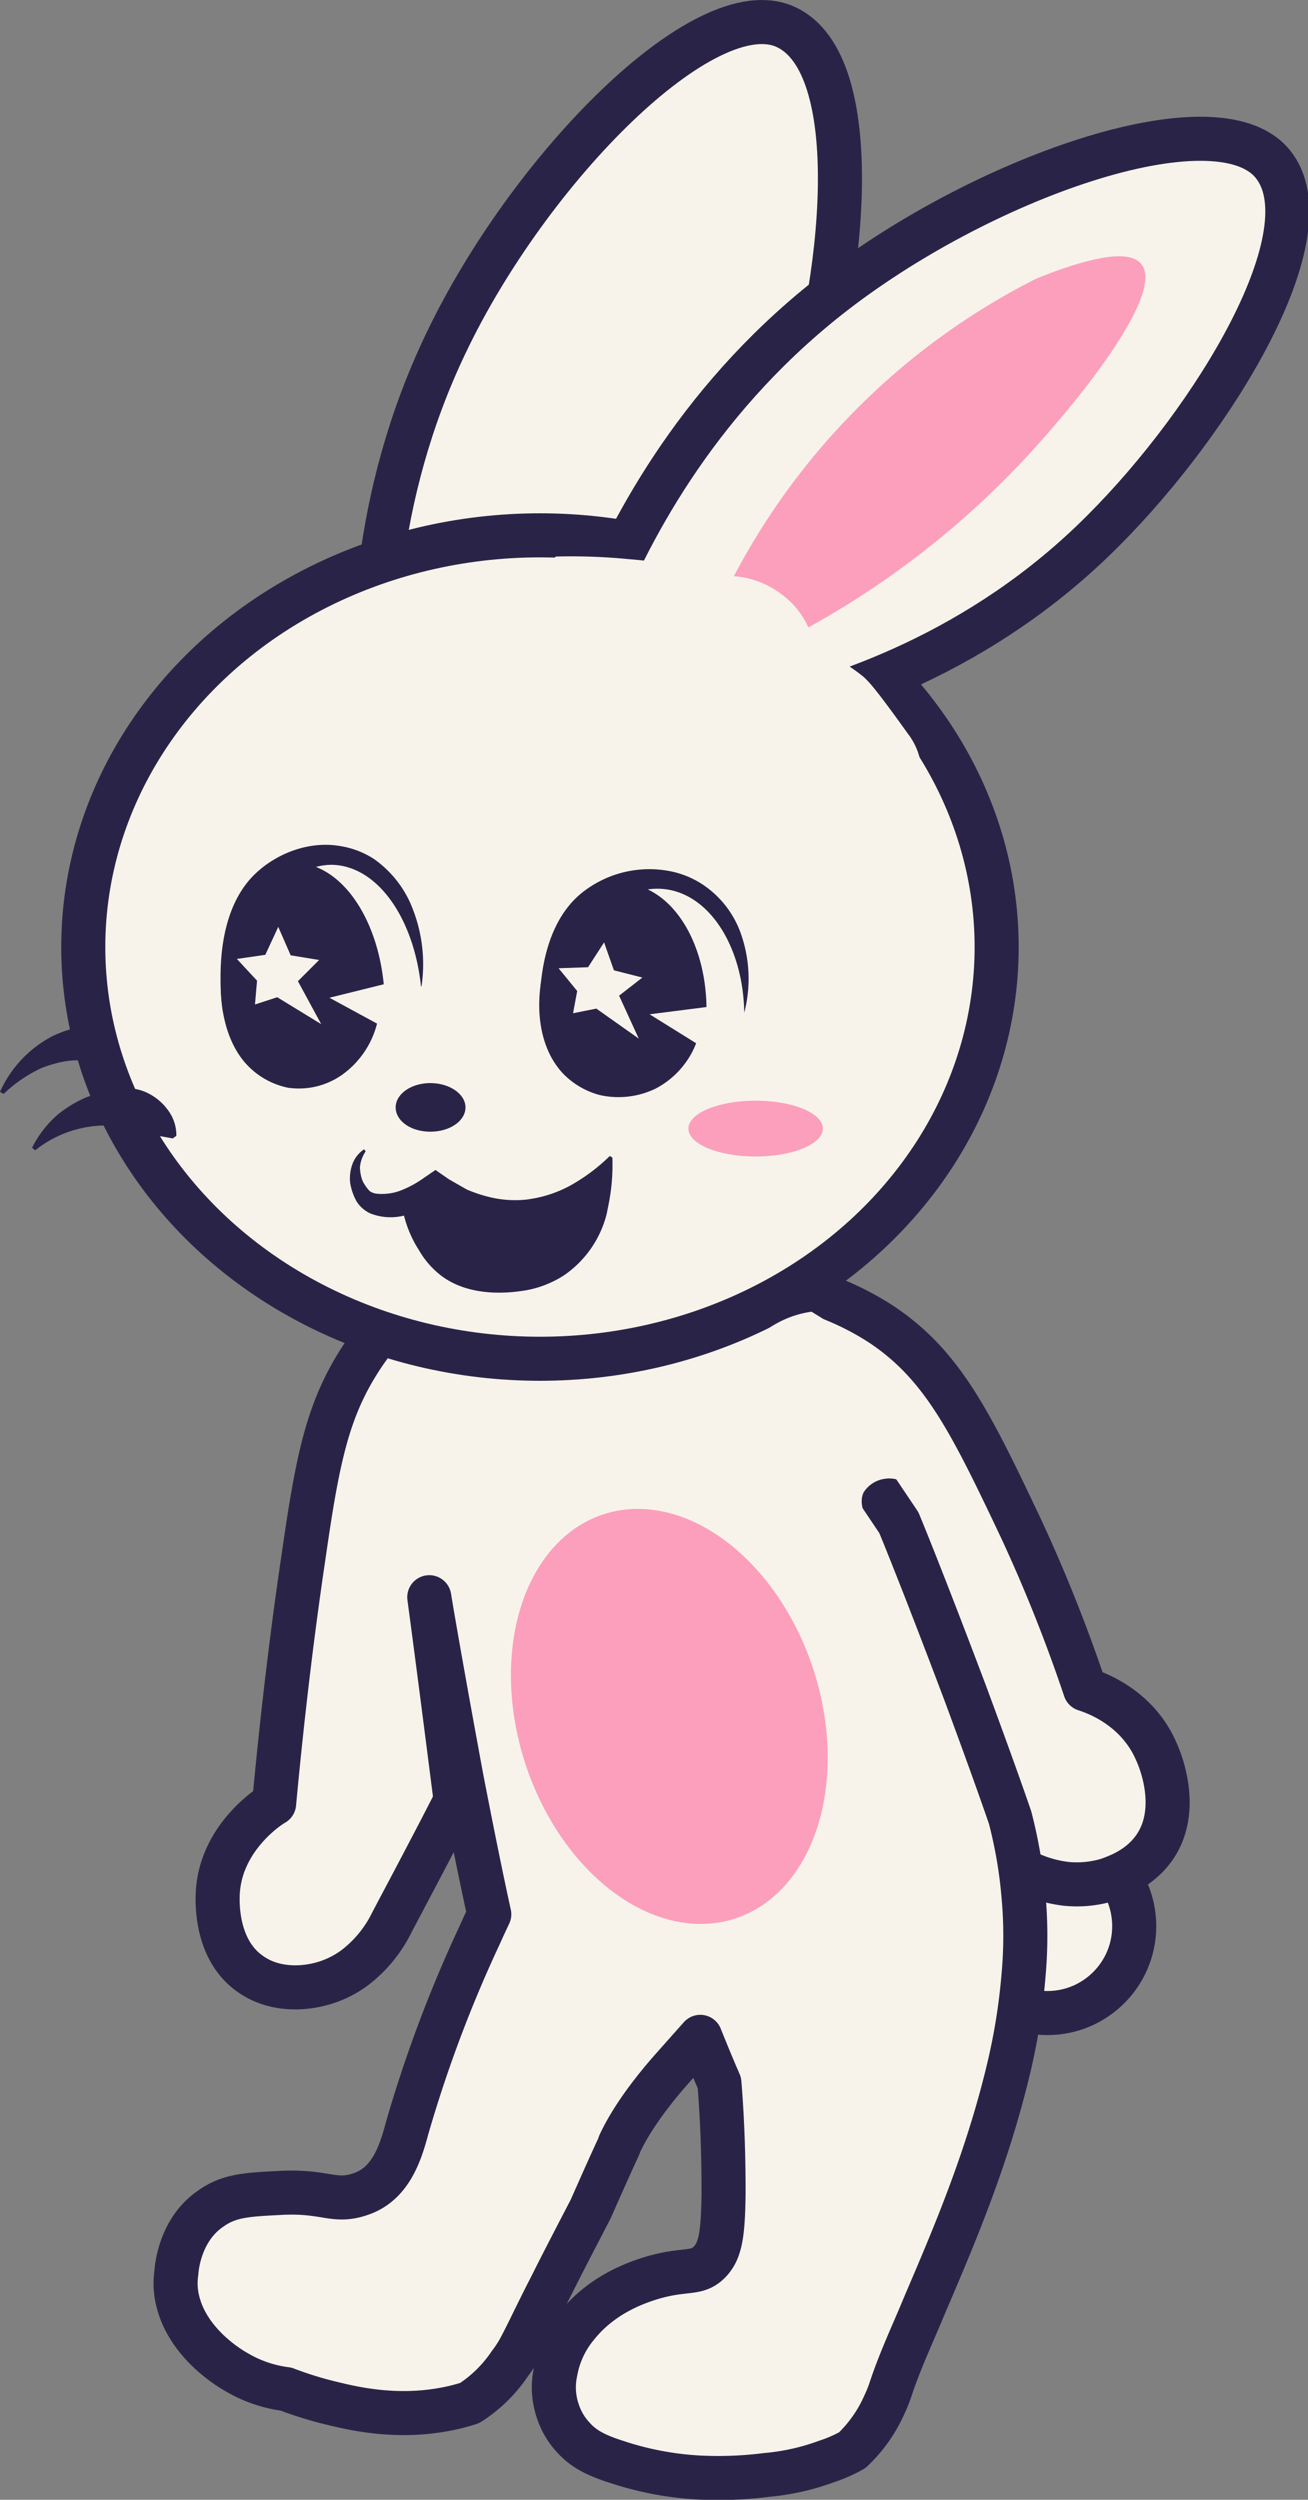 <svg id="Layer_1" data-name="Layer 1" xmlns="http://www.w3.org/2000/svg" viewBox="0 0 252.9 483.3"><rect x="0" y="0" width="252.9" height="483.3" fill="#808080" stroke="none"/><title>toto</title><path d="M284.9,238.8A22.5,22.5,0,0,1,295.1,228a22.7,22.7,0,0,1,5-1.7l1.4-.2,1.4-.2,1.4-.2h1.4a10.2,10.2,0,0,1,5.4,1.5,14.9,14.9,0,0,1,4.1,3.8,10.2,10.2,0,0,1,1.9,5.2l-.7.5-4.7-1.2-3.8-.9a19.3,19.3,0,0,1-3.4-1.1,11.1,11.1,0,0,0-3.7-.8,17.1,17.1,0,0,0-3.9.3,26.4,26.4,0,0,0-4,1.2,27.1,27.1,0,0,0-7.3,5Z" transform="translate(-284.9 -27.7)" fill="#292447"/><circle cx="202.5" cy="372.4" r="16.8" fill="#f8f3ea" stroke="#292447" stroke-linecap="round" stroke-linejoin="round" stroke-width="8.52"/><path d="M477,385.2a24.2,24.2,0,0,0,13.9,6.7,20.6,20.6,0,0,0,8.3-.8c1.6-.6,6.2-2.1,9.1-6.5,4.8-7.3.9-16.7.2-18.2-3.8-8.9-12.3-11.6-13.8-12.1a302.6,302.6,0,0,0-12.3-30.9c-9.8-20.7-15.2-31.7-27-39.6a54.4,54.4,0,0,0-24.6-8.6l-.2,17.8L445,325.1h0l9.2,17.9c5.8,11.6,11.4,23.1,16.8,34.4A24.5,24.5,0,0,0,477,385.2Z" transform="translate(-284.9 -27.7)" fill="#f8f3ea" stroke="#292447" stroke-linecap="round" stroke-linejoin="round" stroke-width="8.52"/><path d="M482.8,394.3a89.9,89.9,0,0,0-2.6-15.2c-2.2-6.4-5.1-14.4-8.5-23.6-5.8-15.4-10.6-27.6-13-33.4L440.5,295l-2.6-16.3h-.3l-13.1-23.8-8.6-.9-.3-.9a118.6,118.6,0,0,0-35.4-5.6l-18,13.7,7.7,13a62.8,62.8,0,0,0-15.2,16.1c-6.5,10-8.4,19.5-11.1,38.3-2,13.4-4,29.5-5.7,47.8-1.1.6-10.4,6.7-10.9,17.4-.1,2.2-.2,11.1,6.4,15.6,4.7,3.3,10.2,2.5,11.5,2.3a19.2,19.2,0,0,0,8.5-3.5,24.6,24.6,0,0,0,7.3-8.9c3.7-7,7.8-14.7,12.3-23.5-2.9-22.8-4.4-34.1-5.1-39.3,1,6.1,3.3,19.1,6.3,35.3,2,10.3,3.8,19.2,5.3,26q-1,2.1-1.8,3.9a255.5,255.5,0,0,0-14.1,37.5c-1.3,4.9-3.2,10.6-8.7,12.6s-6.9-.7-16.3-.1c-5.9.3-9.4.5-12.8,2.9-5.9,3.9-6.7,11-6.8,12.5a14.1,14.1,0,0,0,.3,5.6c2,8,9.7,12.7,11.3,13.6a24.9,24.9,0,0,0,9.6,3.3,70.9,70.9,0,0,0,9.1,2.8c4.1,1,12,2.8,21.1,1.2a37.1,37.1,0,0,0,5.3-1.3,26.6,26.6,0,0,0,7.7-7.5,25.2,25.2,0,0,0,1.8-2.7c1.7-3.1,2.9-5.9,6.6-13.1,0,0,.8-1.7,7.3-14.2,0,0,3.7-8.4,5.3-11.8a4.1,4.1,0,0,0,.3-.8c1.5-3.2,4.3-7.9,10-14.4l5.6-6.3c1.2,3,2.4,5.9,3.7,8.9.7,8.7.8,16,.8,21.3-.1,8.2-.6,11.4-3,13.6s-4.7.9-11.2,2.9c-2.5.8-9.2,3-14.1,9.1a19.2,19.2,0,0,0-4.2,9,14.2,14.2,0,0,0,.5,7.7,13.5,13.5,0,0,0,3,5c1.8,2,4,3.3,8.4,4.7a61,61,0,0,0,15.9,3,73.9,73.9,0,0,0,13-.5,44.8,44.8,0,0,0,11.6-2.6,27.2,27.2,0,0,0,5-2.2,27.3,27.3,0,0,0,6.2-8.8,25.3,25.3,0,0,0,1.2-3c1.9-5.7,4.2-10.5,6.6-16.3,5.6-13.1,12-28,16.2-45.6a120.4,120.4,0,0,0,2.9-18.1A85.3,85.3,0,0,0,482.8,394.3ZM388.3,283.5l-.2-.6,18.6-18.5,2.6,8.9Z" transform="translate(-284.9 -27.7)" fill="#f8f3ea" stroke="#292447" stroke-linecap="round" stroke-linejoin="round" stroke-width="8.52"/><path d="M357.8,169.6c-1.3-16.9-1-45.6,13.3-75.5,16.1-33.8,50.1-68.3,65.7-61.2s11.7,49.4,2,78C428,142.7,407,162.7,395,172.4Z" transform="translate(-284.9 -27.7)" fill="#f8f3ea" stroke="#292447" stroke-linecap="round" stroke-linejoin="round" stroke-width="8.52"/><ellipse cx="104.4" cy="183.1" rx="88.3" ry="79.6" fill="#f8f3ea" stroke="#292447" stroke-linecap="round" stroke-linejoin="round" stroke-width="8.52"/><path d="M374.9,241.8c0,2.6-3,4.7-6.8,4.7s-6.7-2.1-6.7-4.7,3-4.7,6.7-4.7,6.8,2.1,6.8,4.7" transform="translate(-284.9 -27.7)" fill="#292447"/><path d="M399.7,147.3c6.3-15.8,19.2-41.4,45.2-62,29.3-23.2,75-39.2,86-26s-11.3,49.6-32.6,70.9c-23.7,23.9-51.4,32.5-66.4,36Z" transform="translate(-284.9 -27.7)" fill="#f8f3ea" stroke="#292447" stroke-linecap="round" stroke-linejoin="round" stroke-width="8.52"/><path d="M392.4,135.3a113.8,113.8,0,0,1,14,.5c2.6.2,5,.5,7.3.9s5.4,3.6,8.8,5.6c4.9,3,7.3,4.5,10.8,6.3,6.5,3.2,9.2,3.5,14.7,7.2a44.4,44.4,0,0,1,3.8,2.7c1.1,1,2.3,2.2,8.6,11a12.8,12.8,0,0,1,2.7,7.5c0,3.9-11.9,7.9-16.7,8.8-22,4.5-81.9-16.3-93.9-20.5Z" transform="translate(-284.9 -27.7)" fill="#f8f3ea"/><path d="M408.8,210.4l2.5,5.1,5.6.8-4.1,3.9,4.7,7.8-8.7-4.8-4.4,1.4.3-4.4-4.1-3.9,5.6-.8Z" transform="translate(-284.9 -27.7)" fill="#f8f3ea"/><path d="M403.3,251.5a38.8,38.8,0,0,1-.8,9.4l-.3,1.5a20.4,20.4,0,0,1-8.3,11.9,20.1,20.1,0,0,1-7.5,2.9c-2,.3-10.5,1.7-16.5-3.1a16.8,16.8,0,0,1-4-4.7,22.4,22.4,0,0,1-3.5-10.5l7.4-2,18.2,6Z" transform="translate(-284.9 -27.7)" fill="#292447"/><path d="M340.5,203.9,343,209l5.6.8-4,4,4.6,7.8-8.7-4.9-4.4,1.4.3-4.3-4.1-4,5.7-.8Z" transform="translate(-284.9 -27.7)" fill="#f8f3ea"/><path d="M426.8,139.1a134.4,134.4,0,0,1,58.6-57.6c13.8-5.5,18.6-4.8,20.2-2.7,4.7,5.9-13.6,28.2-23.6,38.7A168.7,168.7,0,0,1,441.2,149a16.2,16.2,0,0,0-4.8-6.1A17.2,17.2,0,0,0,426.8,139.1Z" transform="translate(-284.9 -27.7)" fill="#fb9fbc"/><ellipse cx="146.1" cy="218.2" rx="13" ry="5.4" fill="#fb9fbc"/><path d="M291.1,249.6a20.6,20.6,0,0,1,5.2-6.6,23.5,23.5,0,0,1,3.7-2.4,19.2,19.2,0,0,1,4.2-1.6,24,24,0,0,1,4.8-.9,9.2,9.2,0,0,1,4.8,1.1,10.7,10.7,0,0,1,3.7,3.3,8.1,8.1,0,0,1,1.5,4.8l-.7.5c-3.2-.6-5.4-.9-7.3-1.1a14.3,14.3,0,0,1-2.8-.7l-1.5-.5-1.6-.2a22,22,0,0,0-13.4,4.8Z" transform="translate(-284.9 -27.7)" fill="#292447"/><path d="M392.6,208.2c-4.5,8.4-5.1,20.6,1.3,27.2a15.4,15.4,0,0,0,6.9,4,16.5,16.5,0,0,0,10.8-1.2,16.7,16.7,0,0,0,7.9-8.8l-9-5.6,11-1.4c-.2-12.6-6.5-22.9-15.4-23.9a12.4,12.4,0,0,0-5.4.6A27.9,27.9,0,0,0,392.6,208.2Z" transform="translate(-284.9 -27.7)" fill="#292447"/><path d="M401.7,209.9l1.9,5.4,5.5,1.4-4.5,3.5,3.8,8.3-8.2-5.8-4.5.9.8-4.3-3.6-4.4,5.7-.2Z" transform="translate(-284.9 -27.7)" fill="#f8f3ea"/><path d="M389.3,224.3h0Z" transform="translate(-284.9 -27.7)" fill="#292447"/><path d="M428.8,223.5h0a26.2,26.2,0,0,0-.8-15.7,19,19,0,0,0-6.4-8.5,17.6,17.6,0,0,0-6.8-3.1,20.9,20.9,0,0,0-17.5,4.2c-9,7.4-8,22.4-8,23.9a32.1,32.1,0,0,1,2.6-10.4,28.7,28.7,0,0,1,4.3-7.2,20.8,20.8,0,0,1,5.4-4.6,19,19,0,0,1,7.1-2.4l-.8.5a12.8,12.8,0,0,1,5.5-.6C422.2,200.6,428.6,210.9,428.8,223.5Z" transform="translate(-284.9 -27.7)" fill="#292447"/><path d="M329.7,206.1c-3.5,9.2-3,22.2,3.8,28.3a15,15,0,0,0,7.1,3.6,14.5,14.5,0,0,0,10.3-2.4,17.4,17.4,0,0,0,6.9-10l-9.2-5,10.5-2.6c-1.3-13.2-8.4-23.3-17.1-23.5a12.4,12.4,0,0,0-5.3,1.2A29.6,29.6,0,0,0,329.7,206.1Z" transform="translate(-284.9 -27.7)" fill="#292447"/><path d="M338.7,206.9l2.4,5.5,5.5.9-4.1,4.1,4.5,8.3-8.5-5.2-4.3,1.4.4-4.6-3.9-4.2,5.5-.8Z" transform="translate(-284.9 -27.7)" fill="#f8f3ea"/><path d="M328,223.3h0Z" transform="translate(-284.9 -27.7)" fill="#292447"/><path d="M366.3,218.4h.1a29.4,29.4,0,0,0-2.3-16.4,20.9,20.9,0,0,0-7-8.3,17.1,17.1,0,0,0-6.9-2.5c-6.2-.9-12.7,1.9-16.7,6.2-8,8.7-5.7,24.3-5.5,25.9a38.4,38.4,0,0,1,1.6-11.2,27.4,27.4,0,0,1,3.5-8,21.1,21.1,0,0,1,4.8-5.3,18.4,18.4,0,0,1,6.7-3.3l-.7.6a11.7,11.7,0,0,1,5.2-1.2C357.9,195.1,364.9,205.2,366.3,218.4Z" transform="translate(-284.9 -27.7)" fill="#292447"/><path d="M355.6,250.3a6.5,6.5,0,0,0-1.1,3,7.6,7.6,0,0,0,.5,2.7,7.8,7.8,0,0,0,1.4,2,3,3,0,0,0,1.5.5,10.3,10.3,0,0,0,4.4-.6,20.5,20.5,0,0,0,4.6-2.5l2.2-1.5,2.6,1.8,3.5,2A28.4,28.4,0,0,0,379,259a21,21,0,0,0,7.9.6l1.2-.2A23.7,23.7,0,0,0,395,257a35.8,35.8,0,0,0,7.8-5.8l.5.3a29.6,29.6,0,0,1-6.5,8.3,22.3,22.3,0,0,1-8.9,4.6,20.7,20.7,0,0,1-9.9.1,22.5,22.5,0,0,1-9.1-4.3h.5a18.9,18.9,0,0,1-6.3,2.5,10.7,10.7,0,0,1-6.6-.4,6.2,6.2,0,0,1-2.7-2.4,11.2,11.2,0,0,1-1.2-3.5,8.2,8.2,0,0,1,.5-3.8,5.9,5.9,0,0,1,2.2-2.7Z" transform="translate(-284.9 -27.7)" fill="#292447"/><path d="M455,308l2.6-.9c-.1-1.6-.6-11.7-5.6-17.6a33.6,33.6,0,0,0-5.3-5c-1.9-1.4-3.6-2.4-4.9-3.2a19.6,19.6,0,0,0-9.6,4.2c-1.8,4.9-3.6,9.7-5.5,14.6l9.6,14.7,1.5-.5,1.7,3.3c10.9,7.3,14.2,8.6,14.9,7.9s-4.3-5.7-2.5-9.3a5.8,5.8,0,0,1,4.1-2.6c2.6-.4,4.7,1.2,5.8,2a45.2,45.2,0,0,1,4,4.2,9.4,9.4,0,0,0,2.7,2.5C468.6,322.2,466,319.4,455,308Z" transform="translate(-284.9 -27.7)" fill="#f8f3ea"/><ellipse cx="414.4" cy="359.5" rx="29.3" ry="41.1" transform="translate(-375.8 118) rotate(-18)" fill="#fb9fbc"/></svg>